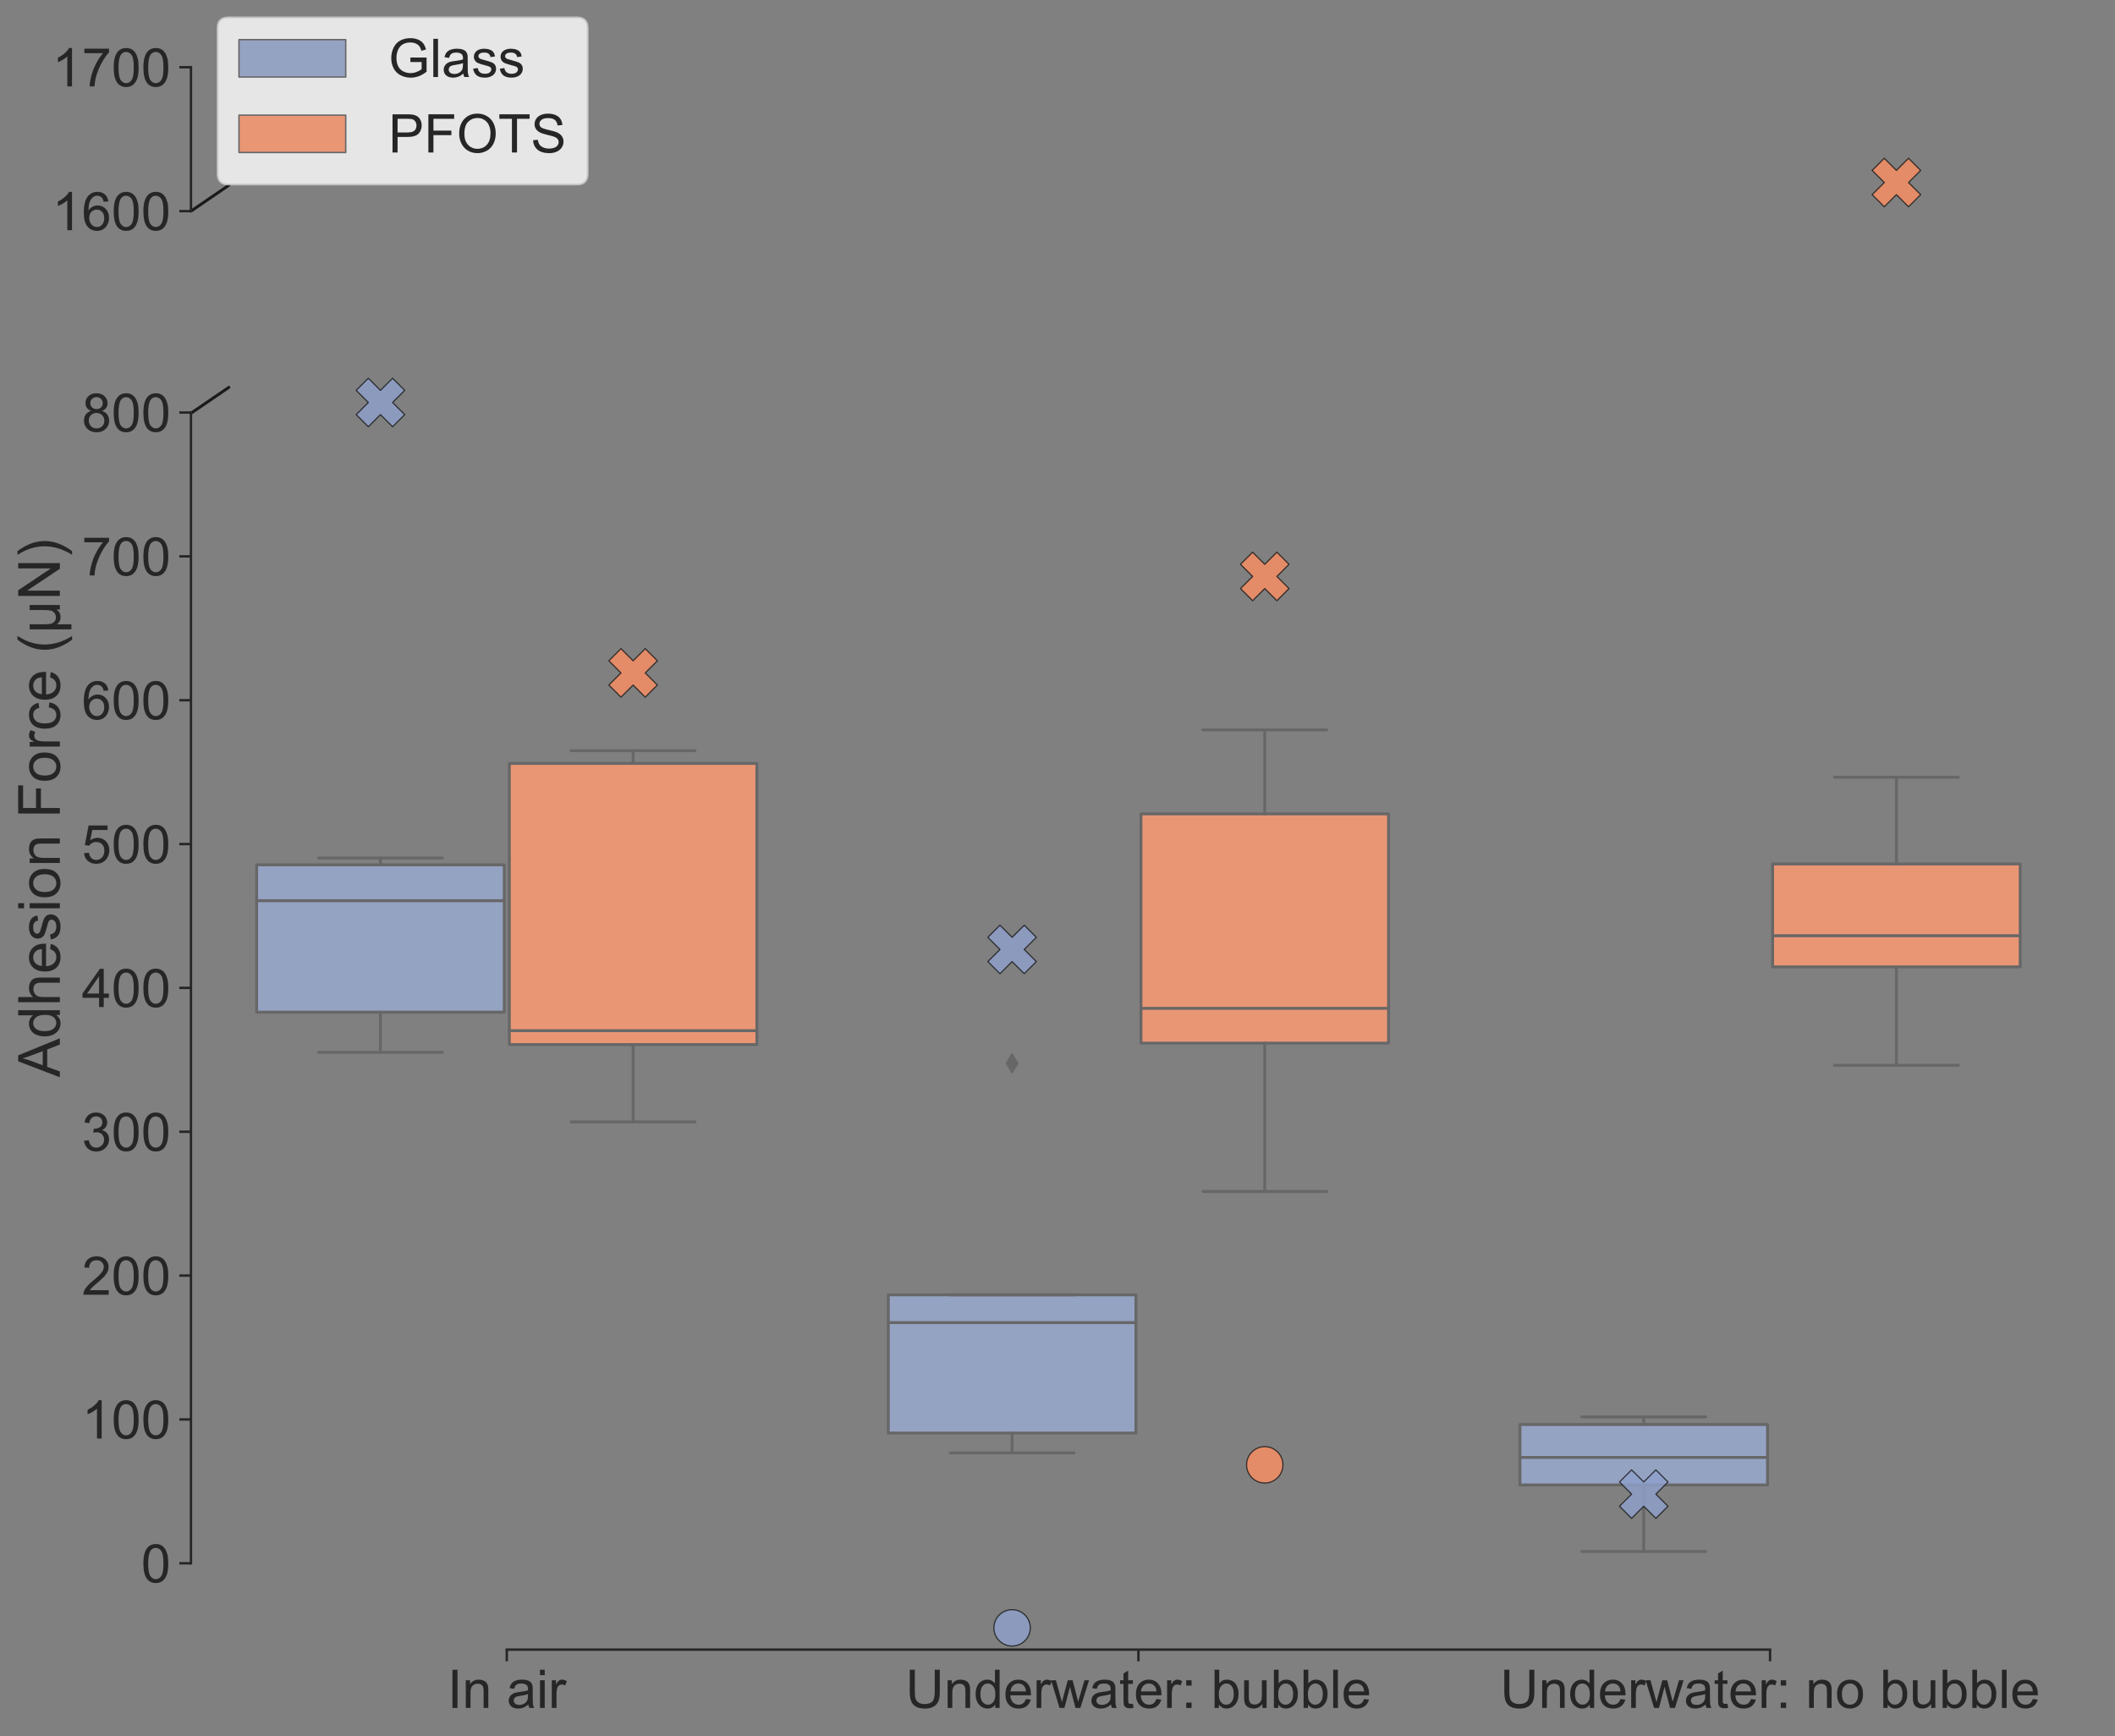 <?xml version="1.0" encoding="utf-8" standalone="no"?>
<!DOCTYPE svg PUBLIC "-//W3C//DTD SVG 1.1//EN"
  "http://www.w3.org/Graphics/SVG/1.1/DTD/svg11.dtd">
<!-- Created with matplotlib (https://matplotlib.org/) -->
<svg height="715.677pt" version="1.1" viewBox="0 0 871.925 715.677" width="871.925pt" xmlns="http://www.w3.org/2000/svg" xmlns:xlink="http://www.w3.org/1999/xlink">
 <rect x="0" y="0" width="871.925" height="715.677" fill="#808080" stroke="none"/>
 <defs>
  <style type="text/css">
*{stroke-linecap:butt;stroke-linejoin:round;}
  </style>
 </defs>
 <g id="figure_1">
  <g id="patch_1">
   <path d="M 0 715.677 
L 871.925 715.677 
L 871.925 0 
L 0 0 
z
" style="fill:none;"/>
  </g>
  <g id="axes_1">
   <g id="patch_2">
    <path d="M 78.725 87.039 
L 859.925 87.039 
L 859.925 27.738 
L 78.725 27.738 
z
" style="fill:none;"/>
   </g>
   <g id="matplotlib.axis_1">
    <g id="xtick_1">
     <g id="line2d_1"/>
    </g>
    <g id="xtick_2">
     <g id="line2d_2"/>
    </g>
    <g id="xtick_3">
     <g id="line2d_3"/>
    </g>
   </g>
   <g id="matplotlib.axis_2">
    <g id="ytick_1">
     <g id="line2d_4">
      <defs>
       <path d="M 0 0 
L -4.8 0 
" id="m0852b1b9ed" style="stroke:#262626;"/>
      </defs>
      <g>
       <use style="fill:#262626;stroke:#262626;" x="78.725" xlink:href="#m0852b1b9ed" y="87.039"/>
      </g>
     </g>
     <g id="text_1">
      <!-- 1600 -->
      <defs>
       <path d="M 37.25 0 
L 28.469 0 
L 28.469 56 
Q 25.297 52.984 20.141 49.953 
Q 14.984 46.922 10.891 45.406 
L 10.891 53.906 
Q 18.266 57.375 23.781 62.297 
Q 29.297 67.234 31.594 71.875 
L 37.25 71.875 
z
" id="ArialMT-49"/>
       <path d="M 49.75 54.047 
L 41.016 53.375 
Q 39.844 58.547 37.703 60.891 
Q 34.125 64.656 28.906 64.656 
Q 24.703 64.656 21.531 62.312 
Q 17.391 59.281 14.984 53.469 
Q 12.594 47.656 12.5 36.922 
Q 15.672 41.75 20.266 44.094 
Q 24.859 46.438 29.891 46.438 
Q 38.672 46.438 44.844 39.969 
Q 51.031 33.5 51.031 23.25 
Q 51.031 16.5 48.125 10.719 
Q 45.219 4.938 40.141 1.859 
Q 35.062 -1.219 28.609 -1.219 
Q 17.625 -1.219 10.688 6.859 
Q 3.766 14.938 3.766 33.5 
Q 3.766 54.25 11.422 63.672 
Q 18.109 71.875 29.438 71.875 
Q 37.891 71.875 43.281 67.141 
Q 48.688 62.406 49.75 54.047 
z
M 13.875 23.188 
Q 13.875 18.656 15.797 14.5 
Q 17.719 10.359 21.188 8.172 
Q 24.656 6 28.469 6 
Q 34.031 6 38.031 10.484 
Q 42.047 14.984 42.047 22.703 
Q 42.047 30.125 38.078 34.391 
Q 34.125 38.672 28.125 38.672 
Q 22.172 38.672 18.016 34.391 
Q 13.875 30.125 13.875 23.188 
z
" id="ArialMT-54"/>
       <path d="M 4.156 35.297 
Q 4.156 48 6.766 55.734 
Q 9.375 63.484 14.516 67.672 
Q 19.672 71.875 27.484 71.875 
Q 33.25 71.875 37.594 69.547 
Q 41.938 67.234 44.766 62.859 
Q 47.609 58.5 49.219 52.219 
Q 50.828 45.953 50.828 35.297 
Q 50.828 22.703 48.234 14.969 
Q 45.656 7.234 40.5 3 
Q 35.359 -1.219 27.484 -1.219 
Q 17.141 -1.219 11.234 6.203 
Q 4.156 15.141 4.156 35.297 
z
M 13.188 35.297 
Q 13.188 17.672 17.312 11.828 
Q 21.438 6 27.484 6 
Q 33.547 6 37.672 11.859 
Q 41.797 17.719 41.797 35.297 
Q 41.797 52.984 37.672 58.781 
Q 33.547 64.594 27.391 64.594 
Q 21.344 64.594 17.719 59.469 
Q 13.188 52.938 13.188 35.297 
z
" id="ArialMT-48"/>
      </defs>
      <g style="fill:#262626;" transform="translate(21.488 94.913)scale(0.22 -0.22)">
       <use xlink:href="#ArialMT-49"/>
       <use x="55.615" xlink:href="#ArialMT-54"/>
       <use x="111.23" xlink:href="#ArialMT-48"/>
       <use x="166.846" xlink:href="#ArialMT-48"/>
      </g>
     </g>
    </g>
    <g id="ytick_2">
     <g id="line2d_5">
      <g>
       <use style="fill:#262626;stroke:#262626;" x="78.725" xlink:href="#m0852b1b9ed" y="27.738"/>
      </g>
     </g>
     <g id="text_2">
      <!-- 1700 -->
      <defs>
       <path d="M 4.734 62.203 
L 4.734 70.656 
L 51.078 70.656 
L 51.078 63.812 
Q 44.234 56.547 37.516 44.484 
Q 30.812 32.422 27.156 19.672 
Q 24.516 10.688 23.781 0 
L 14.75 0 
Q 14.891 8.453 18.062 20.406 
Q 21.234 32.375 27.172 43.484 
Q 33.109 54.594 39.797 62.203 
z
" id="ArialMT-55"/>
      </defs>
      <g style="fill:#262626;" transform="translate(21.488 35.611)scale(0.22 -0.22)">
       <use xlink:href="#ArialMT-49"/>
       <use x="55.615" xlink:href="#ArialMT-55"/>
       <use x="111.23" xlink:href="#ArialMT-48"/>
       <use x="166.846" xlink:href="#ArialMT-48"/>
      </g>
     </g>
    </g>
   </g>
   <g id="PathCollection_1"/>
   <g id="PathCollection_2"/>
   <g id="line2d_6">
    <path d="M 78.725 87.039 
L 94.349 76.365 
" style="fill:none;stroke:#1a1a1a;stroke-linecap:round;stroke-width:1.2;"/>
   </g>
   <g id="patch_3">
    <path d="M 78.725 87.039 
L 78.725 27.738 
" style="fill:none;stroke:#262626;stroke-linecap:square;stroke-linejoin:miter;"/>
   </g>
   <g id="PathCollection_3">
    <defs>
     <path d="M -5 10 
L 0 5 
L 5 10 
L 10 5 
L 5 0 
L 10 -5 
L 5 -10 
L 0 -5 
L -5 -10 
L -10 -5 
L -5 0 
L -10 5 
z
" id="mff00e7bcb7" style="stroke:#1a1a1a;stroke-opacity:0.8;stroke-width:0.5;"/>
    </defs>
    <g clip-path="url(#p193f85c314)">
     <use style="fill:#8da0cb;fill-opacity:0.8;stroke:#1a1a1a;stroke-opacity:0.8;stroke-width:0.5;" x="156.845" xlink:href="#mff00e7bcb7" y="557.32"/>
    </g>
   </g>
   <g id="PathCollection_4">
    <defs>
     <path d="M -5 10 
L 0 5 
L 5 10 
L 10 5 
L 5 0 
L 10 -5 
L 5 -10 
L 0 -5 
L -5 -10 
L -10 -5 
L -5 0 
L -10 5 
z
" id="mc88d0809fe" style="stroke:#1a1a1a;stroke-opacity:0.8;stroke-width:0.5;"/>
    </defs>
    <g clip-path="url(#p193f85c314)">
     <use style="fill:#fc8d62;fill-opacity:0.8;stroke:#1a1a1a;stroke-opacity:0.8;stroke-width:0.5;" x="261.005" xlink:href="#mc88d0809fe" y="668.808"/>
    </g>
   </g>
   <g id="PathCollection_5">
    <g clip-path="url(#p193f85c314)">
     <use style="fill:#8da0cb;fill-opacity:0.8;stroke:#1a1a1a;stroke-opacity:0.8;stroke-width:0.5;" x="417.245" xlink:href="#mff00e7bcb7" y="782.811"/>
    </g>
   </g>
   <g id="PathCollection_6">
    <g clip-path="url(#p193f85c314)">
     <use style="fill:#fc8d62;fill-opacity:0.8;stroke:#1a1a1a;stroke-opacity:0.8;stroke-width:0.5;" x="521.405" xlink:href="#mc88d0809fe" y="629.034"/>
    </g>
   </g>
   <g id="PathCollection_7">
    <g clip-path="url(#p193f85c314)">
     <use style="fill:#8da0cb;fill-opacity:0.8;stroke:#1a1a1a;stroke-opacity:0.8;stroke-width:0.5;" x="677.645" xlink:href="#mff00e7bcb7" y="1007.351"/>
    </g>
   </g>
   <g id="PathCollection_8">
    <g clip-path="url(#p193f85c314)">
     <use style="fill:#fc8d62;fill-opacity:0.8;stroke:#1a1a1a;stroke-opacity:0.8;stroke-width:0.5;" x="781.805" xlink:href="#mc88d0809fe" y="75.249"/>
    </g>
   </g>
   <g id="legend_1">
    <g id="patch_4">
     <path d="M 94.125 76.039 
L 237.86 76.039 
Q 242.26 76.039 242.26 71.639 
L 242.26 11.6 
Q 242.26 7.2 237.86 7.2 
L 94.125 7.2 
Q 89.725 7.2 89.725 11.6 
L 89.725 71.639 
Q 89.725 76.039 94.125 76.039 
z
" style="fill:#ffffff;opacity:0.8;stroke:#cccccc;stroke-linejoin:miter;stroke-width:0.8;"/>
    </g>
    <g id="patch_5">
     <path d="M 98.525 31.747 
L 142.525 31.747 
L 142.525 16.347 
L 98.525 16.347 
z
" style="fill:#95a3c3;stroke:#676767;stroke-linejoin:miter;stroke-width:0.6;"/>
    </g>
    <g id="text_3">
     <!-- Glass -->
     <defs>
      <path d="M 41.219 28.078 
L 41.219 36.469 
L 71.531 36.531 
L 71.531 9.969 
Q 64.547 4.391 57.125 1.578 
Q 49.703 -1.219 41.891 -1.219 
Q 31.344 -1.219 22.719 3.297 
Q 14.109 7.812 9.719 16.359 
Q 5.328 24.906 5.328 35.453 
Q 5.328 45.906 9.688 54.953 
Q 14.062 64.016 22.266 68.406 
Q 30.469 72.797 41.156 72.797 
Q 48.922 72.797 55.188 70.281 
Q 61.469 67.781 65.031 63.281 
Q 68.609 58.797 70.453 51.562 
L 61.922 49.219 
Q 60.297 54.688 57.906 57.812 
Q 55.516 60.938 51.062 62.812 
Q 46.625 64.703 41.219 64.703 
Q 34.719 64.703 29.984 62.719 
Q 25.25 60.75 22.344 57.516 
Q 19.438 54.297 17.828 50.438 
Q 15.094 43.797 15.094 36.031 
Q 15.094 26.469 18.391 20.016 
Q 21.688 13.578 27.984 10.453 
Q 34.281 7.328 41.359 7.328 
Q 47.516 7.328 53.375 9.688 
Q 59.234 12.062 62.25 14.75 
L 62.25 28.078 
z
" id="ArialMT-71"/>
      <path d="M 6.391 0 
L 6.391 71.578 
L 15.188 71.578 
L 15.188 0 
z
" id="ArialMT-108"/>
      <path d="M 40.438 6.391 
Q 35.547 2.25 31.031 0.531 
Q 26.516 -1.172 21.344 -1.172 
Q 12.797 -1.172 8.203 3 
Q 3.609 7.172 3.609 13.672 
Q 3.609 17.484 5.344 20.625 
Q 7.078 23.781 9.891 25.688 
Q 12.703 27.594 16.219 28.562 
Q 18.797 29.25 24.031 29.891 
Q 34.672 31.156 39.703 32.906 
Q 39.75 34.719 39.75 35.203 
Q 39.75 40.578 37.25 42.781 
Q 33.891 45.75 27.25 45.75 
Q 21.047 45.75 18.094 43.578 
Q 15.141 41.406 13.719 35.891 
L 5.125 37.062 
Q 6.297 42.578 8.984 45.969 
Q 11.672 49.359 16.75 51.188 
Q 21.828 53.031 28.516 53.031 
Q 35.156 53.031 39.297 51.469 
Q 43.453 49.906 45.406 47.531 
Q 47.359 45.172 48.141 41.547 
Q 48.578 39.312 48.578 33.453 
L 48.578 21.734 
Q 48.578 9.469 49.141 6.219 
Q 49.703 2.984 51.375 0 
L 42.188 0 
Q 40.828 2.734 40.438 6.391 
z
M 39.703 26.031 
Q 34.906 24.078 25.344 22.703 
Q 19.922 21.922 17.672 20.938 
Q 15.438 19.969 14.203 18.094 
Q 12.984 16.219 12.984 13.922 
Q 12.984 10.406 15.641 8.062 
Q 18.312 5.719 23.438 5.719 
Q 28.516 5.719 32.469 7.938 
Q 36.422 10.156 38.281 14.016 
Q 39.703 17 39.703 22.797 
z
" id="ArialMT-97"/>
      <path d="M 3.078 15.484 
L 11.766 16.844 
Q 12.5 11.625 15.844 8.844 
Q 19.188 6.062 25.203 6.062 
Q 31.25 6.062 34.172 8.516 
Q 37.109 10.984 37.109 14.312 
Q 37.109 17.281 34.516 19 
Q 32.719 20.172 25.531 21.969 
Q 15.875 24.422 12.141 26.203 
Q 8.406 27.984 6.469 31.125 
Q 4.547 34.281 4.547 38.094 
Q 4.547 41.547 6.125 44.5 
Q 7.719 47.469 10.453 49.422 
Q 12.5 50.922 16.031 51.969 
Q 19.578 53.031 23.641 53.031 
Q 29.734 53.031 34.344 51.266 
Q 38.969 49.516 41.156 46.5 
Q 43.359 43.5 44.188 38.484 
L 35.594 37.312 
Q 35.016 41.312 32.203 43.547 
Q 29.391 45.797 24.266 45.797 
Q 18.219 45.797 15.625 43.797 
Q 13.031 41.797 13.031 39.109 
Q 13.031 37.406 14.109 36.031 
Q 15.188 34.625 17.484 33.688 
Q 18.797 33.203 25.25 31.453 
Q 34.578 28.953 38.25 27.359 
Q 41.938 25.781 44.031 22.75 
Q 46.141 19.734 46.141 15.234 
Q 46.141 10.844 43.578 6.953 
Q 41.016 3.078 36.172 0.953 
Q 31.344 -1.172 25.25 -1.172 
Q 15.141 -1.172 9.844 3.031 
Q 4.547 7.234 3.078 15.484 
z
" id="ArialMT-115"/>
     </defs>
     <g style="fill:#262626;" transform="translate(160.125 31.747)scale(0.22 -0.22)">
      <use xlink:href="#ArialMT-71"/>
      <use x="77.783" xlink:href="#ArialMT-108"/>
      <use x="100" xlink:href="#ArialMT-97"/>
      <use x="155.615" xlink:href="#ArialMT-115"/>
      <use x="205.615" xlink:href="#ArialMT-115"/>
     </g>
    </g>
    <g id="patch_6">
     <path d="M 98.525 62.867 
L 142.525 62.867 
L 142.525 47.467 
L 98.525 47.467 
z
" style="fill:#e99675;stroke:#676767;stroke-linejoin:miter;stroke-width:0.6;"/>
    </g>
    <g id="text_4">
     <!-- PFOTS -->
     <defs>
      <path d="M 7.719 0 
L 7.719 71.578 
L 34.719 71.578 
Q 41.844 71.578 45.609 70.906 
Q 50.875 70.016 54.438 67.547 
Q 58.016 65.094 60.188 60.641 
Q 62.359 56.203 62.359 50.875 
Q 62.359 41.75 56.547 35.422 
Q 50.734 29.109 35.547 29.109 
L 17.188 29.109 
L 17.188 0 
z
M 17.188 37.547 
L 35.688 37.547 
Q 44.875 37.547 48.734 40.969 
Q 52.594 44.391 52.594 50.594 
Q 52.594 55.078 50.312 58.266 
Q 48.047 61.469 44.344 62.5 
Q 41.938 63.141 35.5 63.141 
L 17.188 63.141 
z
" id="ArialMT-80"/>
      <path d="M 8.203 0 
L 8.203 71.578 
L 56.5 71.578 
L 56.5 63.141 
L 17.672 63.141 
L 17.672 40.969 
L 51.266 40.969 
L 51.266 32.516 
L 17.672 32.516 
L 17.672 0 
z
" id="ArialMT-70"/>
      <path d="M 4.828 34.859 
Q 4.828 52.688 14.391 62.766 
Q 23.969 72.859 39.109 72.859 
Q 49.031 72.859 56.984 68.109 
Q 64.938 63.375 69.109 54.906 
Q 73.297 46.438 73.297 35.688 
Q 73.297 24.812 68.891 16.219 
Q 64.5 7.625 56.438 3.203 
Q 48.391 -1.219 39.062 -1.219 
Q 28.953 -1.219 20.984 3.656 
Q 13.031 8.547 8.922 16.984 
Q 4.828 25.438 4.828 34.859 
z
M 14.594 34.719 
Q 14.594 21.781 21.547 14.328 
Q 28.516 6.891 39.016 6.891 
Q 49.703 6.891 56.609 14.406 
Q 63.531 21.922 63.531 35.75 
Q 63.531 44.484 60.578 51 
Q 57.625 57.516 51.922 61.109 
Q 46.234 64.703 39.156 64.703 
Q 29.109 64.703 21.844 57.781 
Q 14.594 50.875 14.594 34.719 
z
" id="ArialMT-79"/>
      <path d="M 25.922 0 
L 25.922 63.141 
L 2.344 63.141 
L 2.344 71.578 
L 59.078 71.578 
L 59.078 63.141 
L 35.406 63.141 
L 35.406 0 
z
" id="ArialMT-84"/>
      <path d="M 4.5 23 
L 13.422 23.781 
Q 14.062 18.406 16.375 14.969 
Q 18.703 11.531 23.578 9.406 
Q 28.469 7.281 34.578 7.281 
Q 39.984 7.281 44.141 8.891 
Q 48.297 10.5 50.312 13.297 
Q 52.344 16.109 52.344 19.438 
Q 52.344 22.797 50.391 25.312 
Q 48.438 27.828 43.953 29.547 
Q 41.062 30.672 31.203 33.031 
Q 21.344 35.406 17.391 37.5 
Q 12.25 40.188 9.734 44.156 
Q 7.234 48.141 7.234 53.078 
Q 7.234 58.5 10.297 63.203 
Q 13.375 67.922 19.281 70.359 
Q 25.203 72.797 32.422 72.797 
Q 40.375 72.797 46.453 70.234 
Q 52.547 67.672 55.812 62.688 
Q 59.078 57.719 59.328 51.422 
L 50.25 50.734 
Q 49.516 57.516 45.281 60.984 
Q 41.062 64.453 32.812 64.453 
Q 24.219 64.453 20.281 61.297 
Q 16.359 58.156 16.359 53.719 
Q 16.359 49.859 19.141 47.359 
Q 21.875 44.875 33.422 42.266 
Q 44.969 39.656 49.266 37.703 
Q 55.516 34.812 58.484 30.391 
Q 61.469 25.984 61.469 20.219 
Q 61.469 14.5 58.203 9.438 
Q 54.938 4.391 48.797 1.578 
Q 42.672 -1.219 35.016 -1.219 
Q 25.297 -1.219 18.719 1.609 
Q 12.156 4.438 8.422 10.125 
Q 4.688 15.828 4.5 23 
z
" id="ArialMT-83"/>
     </defs>
     <g style="fill:#262626;" transform="translate(160.125 62.867)scale(0.22 -0.22)">
      <use xlink:href="#ArialMT-80"/>
      <use x="66.699" xlink:href="#ArialMT-70"/>
      <use x="127.783" xlink:href="#ArialMT-79"/>
      <use x="205.566" xlink:href="#ArialMT-84"/>
      <use x="266.65" xlink:href="#ArialMT-83"/>
     </g>
    </g>
   </g>
  </g>
  <g id="axes_2">
   <g id="patch_7">
    <path d="M 78.725 680.058 
L 859.925 680.058 
L 859.925 146.341 
L 78.725 146.341 
z
" style="fill:none;"/>
   </g>
   <g id="matplotlib.axis_3">
    <g id="xtick_4">
     <g id="line2d_7">
      <defs>
       <path d="M 0 0 
L 0 4.8 
" id="ma165f55e27" style="stroke:#262626;"/>
      </defs>
      <g>
       <use style="fill:#262626;stroke:#262626;" x="208.925" xlink:href="#ma165f55e27" y="680.058"/>
      </g>
     </g>
     <g id="text_5">
      <!-- In air -->
      <defs>
       <path d="M 9.328 0 
L 9.328 71.578 
L 18.797 71.578 
L 18.797 0 
z
" id="ArialMT-73"/>
       <path d="M 6.594 0 
L 6.594 51.859 
L 14.5 51.859 
L 14.5 44.484 
Q 20.219 53.031 31 53.031 
Q 35.688 53.031 39.625 51.344 
Q 43.562 49.656 45.516 46.922 
Q 47.469 44.188 48.25 40.438 
Q 48.734 37.984 48.734 31.891 
L 48.734 0 
L 39.938 0 
L 39.938 31.547 
Q 39.938 36.922 38.906 39.578 
Q 37.891 42.234 35.281 43.812 
Q 32.672 45.406 29.156 45.406 
Q 23.531 45.406 19.453 41.844 
Q 15.375 38.281 15.375 28.328 
L 15.375 0 
z
" id="ArialMT-110"/>
       <path id="ArialMT-32"/>
       <path d="M 6.641 61.469 
L 6.641 71.578 
L 15.438 71.578 
L 15.438 61.469 
z
M 6.641 0 
L 6.641 51.859 
L 15.438 51.859 
L 15.438 0 
z
" id="ArialMT-105"/>
       <path d="M 6.5 0 
L 6.5 51.859 
L 14.406 51.859 
L 14.406 44 
Q 17.438 49.516 20 51.266 
Q 22.562 53.031 25.641 53.031 
Q 30.078 53.031 34.672 50.203 
L 31.641 42.047 
Q 28.422 43.953 25.203 43.953 
Q 22.312 43.953 20.016 42.219 
Q 17.719 40.484 16.75 37.406 
Q 15.281 32.719 15.281 27.156 
L 15.281 0 
z
" id="ArialMT-114"/>
      </defs>
      <g style="fill:#262626;" transform="translate(184.472 704.105)scale(0.22 -0.22)">
       <use xlink:href="#ArialMT-73"/>
       <use x="27.783" xlink:href="#ArialMT-110"/>
       <use x="83.398" xlink:href="#ArialMT-32"/>
       <use x="111.182" xlink:href="#ArialMT-97"/>
       <use x="166.797" xlink:href="#ArialMT-105"/>
       <use x="189.014" xlink:href="#ArialMT-114"/>
      </g>
     </g>
    </g>
    <g id="xtick_5">
     <g id="line2d_8">
      <g>
       <use style="fill:#262626;stroke:#262626;" x="469.325" xlink:href="#ma165f55e27" y="680.058"/>
      </g>
     </g>
     <g id="text_6">
      <!-- Underwater: bubble -->
      <defs>
       <path d="M 54.688 71.578 
L 64.156 71.578 
L 64.156 30.219 
Q 64.156 19.438 61.719 13.078 
Q 59.281 6.734 52.906 2.75 
Q 46.531 -1.219 36.188 -1.219 
Q 26.125 -1.219 19.719 2.25 
Q 13.328 5.719 10.594 12.281 
Q 7.859 18.844 7.859 30.219 
L 7.859 71.578 
L 17.328 71.578 
L 17.328 30.281 
Q 17.328 20.953 19.062 16.531 
Q 20.797 12.109 25.016 9.719 
Q 29.25 7.328 35.359 7.328 
Q 45.797 7.328 50.234 12.062 
Q 54.688 16.797 54.688 30.281 
z
" id="ArialMT-85"/>
       <path d="M 40.234 0 
L 40.234 6.547 
Q 35.297 -1.172 25.734 -1.172 
Q 19.531 -1.172 14.328 2.25 
Q 9.125 5.672 6.266 11.797 
Q 3.422 17.922 3.422 25.875 
Q 3.422 33.641 6 39.969 
Q 8.594 46.297 13.766 49.656 
Q 18.953 53.031 25.344 53.031 
Q 30.031 53.031 33.688 51.047 
Q 37.359 49.078 39.656 45.906 
L 39.656 71.578 
L 48.391 71.578 
L 48.391 0 
z
M 12.453 25.875 
Q 12.453 15.922 16.641 10.984 
Q 20.844 6.062 26.562 6.062 
Q 32.328 6.062 36.344 10.766 
Q 40.375 15.484 40.375 25.141 
Q 40.375 35.797 36.266 40.766 
Q 32.172 45.75 26.172 45.75 
Q 20.312 45.75 16.375 40.969 
Q 12.453 36.188 12.453 25.875 
z
" id="ArialMT-100"/>
       <path d="M 42.094 16.703 
L 51.172 15.578 
Q 49.031 7.625 43.219 3.219 
Q 37.406 -1.172 28.375 -1.172 
Q 17 -1.172 10.328 5.828 
Q 3.656 12.844 3.656 25.484 
Q 3.656 38.578 10.391 45.797 
Q 17.141 53.031 27.875 53.031 
Q 38.281 53.031 44.875 45.953 
Q 51.469 38.875 51.469 26.031 
Q 51.469 25.25 51.422 23.688 
L 12.75 23.688 
Q 13.234 15.141 17.578 10.594 
Q 21.922 6.062 28.422 6.062 
Q 33.25 6.062 36.672 8.594 
Q 40.094 11.141 42.094 16.703 
z
M 13.234 30.906 
L 42.188 30.906 
Q 41.609 37.453 38.875 40.719 
Q 34.672 45.797 27.984 45.797 
Q 21.922 45.797 17.797 41.75 
Q 13.672 37.703 13.234 30.906 
z
" id="ArialMT-101"/>
       <path d="M 16.156 0 
L 0.297 51.859 
L 9.375 51.859 
L 17.625 21.922 
L 20.703 10.797 
Q 20.906 11.625 23.391 21.484 
L 31.641 51.859 
L 40.672 51.859 
L 48.438 21.781 
L 51.031 11.859 
L 54 21.875 
L 62.891 51.859 
L 71.438 51.859 
L 55.219 0 
L 46.094 0 
L 37.844 31.062 
L 35.844 39.891 
L 25.344 0 
z
" id="ArialMT-119"/>
       <path d="M 25.781 7.859 
L 27.047 0.094 
Q 23.344 -0.688 20.406 -0.688 
Q 15.625 -0.688 12.984 0.828 
Q 10.359 2.344 9.281 4.812 
Q 8.203 7.281 8.203 15.188 
L 8.203 45.016 
L 1.766 45.016 
L 1.766 51.859 
L 8.203 51.859 
L 8.203 64.703 
L 16.938 69.969 
L 16.938 51.859 
L 25.781 51.859 
L 25.781 45.016 
L 16.938 45.016 
L 16.938 14.703 
Q 16.938 10.938 17.406 9.859 
Q 17.875 8.797 18.922 8.156 
Q 19.969 7.516 21.922 7.516 
Q 23.391 7.516 25.781 7.859 
z
" id="ArialMT-116"/>
       <path d="M 9.031 41.844 
L 9.031 51.859 
L 19.047 51.859 
L 19.047 41.844 
z
M 9.031 0 
L 9.031 10.016 
L 19.047 10.016 
L 19.047 0 
z
" id="ArialMT-58"/>
       <path d="M 14.703 0 
L 6.547 0 
L 6.547 71.578 
L 15.328 71.578 
L 15.328 46.047 
Q 20.906 53.031 29.547 53.031 
Q 34.328 53.031 38.594 51.094 
Q 42.875 49.172 45.625 45.672 
Q 48.391 42.188 49.953 37.25 
Q 51.516 32.328 51.516 26.703 
Q 51.516 13.375 44.922 6.094 
Q 38.328 -1.172 29.109 -1.172 
Q 19.922 -1.172 14.703 6.5 
z
M 14.594 26.312 
Q 14.594 17 17.141 12.844 
Q 21.297 6.062 28.375 6.062 
Q 34.125 6.062 38.328 11.062 
Q 42.531 16.062 42.531 25.984 
Q 42.531 36.141 38.5 40.969 
Q 34.469 45.797 28.766 45.797 
Q 23 45.797 18.797 40.797 
Q 14.594 35.797 14.594 26.312 
z
" id="ArialMT-98"/>
       <path d="M 40.578 0 
L 40.578 7.625 
Q 34.516 -1.172 24.125 -1.172 
Q 19.531 -1.172 15.547 0.578 
Q 11.578 2.344 9.641 5 
Q 7.719 7.672 6.938 11.531 
Q 6.391 14.109 6.391 19.734 
L 6.391 51.859 
L 15.188 51.859 
L 15.188 23.094 
Q 15.188 16.219 15.719 13.812 
Q 16.547 10.359 19.234 8.375 
Q 21.922 6.391 25.875 6.391 
Q 29.828 6.391 33.297 8.422 
Q 36.766 10.453 38.203 13.938 
Q 39.656 17.438 39.656 24.078 
L 39.656 51.859 
L 48.438 51.859 
L 48.438 0 
z
" id="ArialMT-117"/>
      </defs>
      <g style="fill:#262626;" transform="translate(373.329 704.105)scale(0.22 -0.22)">
       <use xlink:href="#ArialMT-85"/>
       <use x="72.217" xlink:href="#ArialMT-110"/>
       <use x="127.832" xlink:href="#ArialMT-100"/>
       <use x="183.447" xlink:href="#ArialMT-101"/>
       <use x="239.062" xlink:href="#ArialMT-114"/>
       <use x="272.363" xlink:href="#ArialMT-119"/>
       <use x="344.58" xlink:href="#ArialMT-97"/>
       <use x="400.195" xlink:href="#ArialMT-116"/>
       <use x="427.979" xlink:href="#ArialMT-101"/>
       <use x="483.594" xlink:href="#ArialMT-114"/>
       <use x="516.895" xlink:href="#ArialMT-58"/>
       <use x="544.678" xlink:href="#ArialMT-32"/>
       <use x="572.461" xlink:href="#ArialMT-98"/>
       <use x="628.076" xlink:href="#ArialMT-117"/>
       <use x="683.691" xlink:href="#ArialMT-98"/>
       <use x="739.307" xlink:href="#ArialMT-98"/>
       <use x="794.922" xlink:href="#ArialMT-108"/>
       <use x="817.139" xlink:href="#ArialMT-101"/>
      </g>
     </g>
    </g>
    <g id="xtick_6">
     <g id="line2d_9">
      <g>
       <use style="fill:#262626;stroke:#262626;" x="729.725" xlink:href="#ma165f55e27" y="680.058"/>
      </g>
     </g>
     <g id="text_7">
      <!-- Underwater: no bubble -->
      <defs>
       <path d="M 3.328 25.922 
Q 3.328 40.328 11.328 47.266 
Q 18.016 53.031 27.641 53.031 
Q 38.328 53.031 45.109 46.016 
Q 51.906 39.016 51.906 26.656 
Q 51.906 16.656 48.906 10.906 
Q 45.906 5.172 40.156 2 
Q 34.422 -1.172 27.641 -1.172 
Q 16.75 -1.172 10.031 5.812 
Q 3.328 12.797 3.328 25.922 
z
M 12.359 25.922 
Q 12.359 15.969 16.703 11.016 
Q 21.047 6.062 27.641 6.062 
Q 34.188 6.062 38.531 11.031 
Q 42.875 16.016 42.875 26.219 
Q 42.875 35.844 38.5 40.797 
Q 34.125 45.75 27.641 45.75 
Q 21.047 45.75 16.703 40.812 
Q 12.359 35.891 12.359 25.922 
z
" id="ArialMT-111"/>
      </defs>
      <g style="fill:#262626;" transform="translate(618.439 704.105)scale(0.22 -0.22)">
       <use xlink:href="#ArialMT-85"/>
       <use x="72.217" xlink:href="#ArialMT-110"/>
       <use x="127.832" xlink:href="#ArialMT-100"/>
       <use x="183.447" xlink:href="#ArialMT-101"/>
       <use x="239.062" xlink:href="#ArialMT-114"/>
       <use x="272.363" xlink:href="#ArialMT-119"/>
       <use x="344.58" xlink:href="#ArialMT-97"/>
       <use x="400.195" xlink:href="#ArialMT-116"/>
       <use x="427.979" xlink:href="#ArialMT-101"/>
       <use x="483.594" xlink:href="#ArialMT-114"/>
       <use x="516.895" xlink:href="#ArialMT-58"/>
       <use x="544.678" xlink:href="#ArialMT-32"/>
       <use x="572.461" xlink:href="#ArialMT-110"/>
       <use x="628.076" xlink:href="#ArialMT-111"/>
       <use x="683.691" xlink:href="#ArialMT-32"/>
       <use x="711.475" xlink:href="#ArialMT-98"/>
       <use x="767.09" xlink:href="#ArialMT-117"/>
       <use x="822.705" xlink:href="#ArialMT-98"/>
       <use x="878.32" xlink:href="#ArialMT-98"/>
       <use x="933.936" xlink:href="#ArialMT-108"/>
       <use x="956.152" xlink:href="#ArialMT-101"/>
      </g>
     </g>
    </g>
   </g>
   <g id="matplotlib.axis_4">
    <g id="ytick_3">
     <g id="line2d_10">
      <g>
       <use style="fill:#262626;stroke:#262626;" x="78.725" xlink:href="#m0852b1b9ed" y="644.476"/>
      </g>
     </g>
     <g id="text_8">
      <!-- 0 -->
      <g style="fill:#262626;" transform="translate(58.191 652.35)scale(0.22 -0.22)">
       <use xlink:href="#ArialMT-48"/>
      </g>
     </g>
    </g>
    <g id="ytick_4">
     <g id="line2d_11">
      <g>
       <use style="fill:#262626;stroke:#262626;" x="78.725" xlink:href="#m0852b1b9ed" y="585.175"/>
      </g>
     </g>
     <g id="text_9">
      <!-- 100 -->
      <g style="fill:#262626;" transform="translate(33.722 593.048)scale(0.22 -0.22)">
       <use xlink:href="#ArialMT-49"/>
       <use x="55.615" xlink:href="#ArialMT-48"/>
       <use x="111.23" xlink:href="#ArialMT-48"/>
      </g>
     </g>
    </g>
    <g id="ytick_5">
     <g id="line2d_12">
      <g>
       <use style="fill:#262626;stroke:#262626;" x="78.725" xlink:href="#m0852b1b9ed" y="525.873"/>
      </g>
     </g>
     <g id="text_10">
      <!-- 200 -->
      <defs>
       <path d="M 50.344 8.453 
L 50.344 0 
L 3.031 0 
Q 2.938 3.172 4.047 6.109 
Q 5.859 10.938 9.828 15.625 
Q 13.812 20.312 21.344 26.469 
Q 33.016 36.031 37.109 41.625 
Q 41.219 47.219 41.219 52.203 
Q 41.219 57.422 37.469 61 
Q 33.734 64.594 27.734 64.594 
Q 21.391 64.594 17.578 60.781 
Q 13.766 56.984 13.719 50.25 
L 4.688 51.172 
Q 5.609 61.281 11.656 66.578 
Q 17.719 71.875 27.938 71.875 
Q 38.234 71.875 44.234 66.156 
Q 50.25 60.453 50.25 52 
Q 50.25 47.703 48.484 43.547 
Q 46.734 39.406 42.656 34.812 
Q 38.578 30.219 29.109 22.219 
Q 21.188 15.578 18.938 13.203 
Q 16.703 10.844 15.234 8.453 
z
" id="ArialMT-50"/>
      </defs>
      <g style="fill:#262626;" transform="translate(33.722 533.746)scale(0.22 -0.22)">
       <use xlink:href="#ArialMT-50"/>
       <use x="55.615" xlink:href="#ArialMT-48"/>
       <use x="111.23" xlink:href="#ArialMT-48"/>
      </g>
     </g>
    </g>
    <g id="ytick_6">
     <g id="line2d_13">
      <g>
       <use style="fill:#262626;stroke:#262626;" x="78.725" xlink:href="#m0852b1b9ed" y="466.571"/>
      </g>
     </g>
     <g id="text_11">
      <!-- 300 -->
      <defs>
       <path d="M 4.203 18.891 
L 12.984 20.062 
Q 14.5 12.594 18.141 9.297 
Q 21.781 6 27 6 
Q 33.203 6 37.469 10.297 
Q 41.75 14.594 41.75 20.953 
Q 41.75 27 37.797 30.922 
Q 33.844 34.859 27.734 34.859 
Q 25.25 34.859 21.531 33.891 
L 22.516 41.609 
Q 23.391 41.5 23.922 41.5 
Q 29.547 41.5 34.031 44.422 
Q 38.531 47.359 38.531 53.469 
Q 38.531 58.297 35.25 61.469 
Q 31.984 64.656 26.812 64.656 
Q 21.688 64.656 18.266 61.422 
Q 14.844 58.203 13.875 51.766 
L 5.078 53.328 
Q 6.688 62.156 12.391 67.016 
Q 18.109 71.875 26.609 71.875 
Q 32.469 71.875 37.391 69.359 
Q 42.328 66.844 44.938 62.5 
Q 47.562 58.156 47.562 53.266 
Q 47.562 48.641 45.062 44.828 
Q 42.578 41.016 37.703 38.766 
Q 44.047 37.312 47.562 32.688 
Q 51.078 28.078 51.078 21.141 
Q 51.078 11.766 44.234 5.25 
Q 37.406 -1.266 26.953 -1.266 
Q 17.531 -1.266 11.297 4.344 
Q 5.078 9.969 4.203 18.891 
z
" id="ArialMT-51"/>
      </defs>
      <g style="fill:#262626;" transform="translate(33.722 474.445)scale(0.22 -0.22)">
       <use xlink:href="#ArialMT-51"/>
       <use x="55.615" xlink:href="#ArialMT-48"/>
       <use x="111.23" xlink:href="#ArialMT-48"/>
      </g>
     </g>
    </g>
    <g id="ytick_7">
     <g id="line2d_14">
      <g>
       <use style="fill:#262626;stroke:#262626;" x="78.725" xlink:href="#m0852b1b9ed" y="407.269"/>
      </g>
     </g>
     <g id="text_12">
      <!-- 400 -->
      <defs>
       <path d="M 32.328 0 
L 32.328 17.141 
L 1.266 17.141 
L 1.266 25.203 
L 33.938 71.578 
L 41.109 71.578 
L 41.109 25.203 
L 50.781 25.203 
L 50.781 17.141 
L 41.109 17.141 
L 41.109 0 
z
M 32.328 25.203 
L 32.328 57.469 
L 9.906 25.203 
z
" id="ArialMT-52"/>
      </defs>
      <g style="fill:#262626;" transform="translate(33.722 415.143)scale(0.22 -0.22)">
       <use xlink:href="#ArialMT-52"/>
       <use x="55.615" xlink:href="#ArialMT-48"/>
       <use x="111.23" xlink:href="#ArialMT-48"/>
      </g>
     </g>
    </g>
    <g id="ytick_8">
     <g id="line2d_15">
      <g>
       <use style="fill:#262626;stroke:#262626;" x="78.725" xlink:href="#m0852b1b9ed" y="347.967"/>
      </g>
     </g>
     <g id="text_13">
      <!-- 500 -->
      <defs>
       <path d="M 4.156 18.75 
L 13.375 19.531 
Q 14.406 12.797 18.141 9.391 
Q 21.875 6 27.156 6 
Q 33.5 6 37.891 10.781 
Q 42.281 15.578 42.281 23.484 
Q 42.281 31 38.062 35.344 
Q 33.844 39.703 27 39.703 
Q 22.75 39.703 19.328 37.766 
Q 15.922 35.844 13.969 32.766 
L 5.719 33.844 
L 12.641 70.609 
L 48.25 70.609 
L 48.25 62.203 
L 19.672 62.203 
L 15.828 42.969 
Q 22.266 47.469 29.344 47.469 
Q 38.719 47.469 45.156 40.969 
Q 51.609 34.469 51.609 24.266 
Q 51.609 14.547 45.953 7.469 
Q 39.062 -1.219 27.156 -1.219 
Q 17.391 -1.219 11.203 4.25 
Q 5.031 9.719 4.156 18.75 
z
" id="ArialMT-53"/>
      </defs>
      <g style="fill:#262626;" transform="translate(33.722 355.841)scale(0.22 -0.22)">
       <use xlink:href="#ArialMT-53"/>
       <use x="55.615" xlink:href="#ArialMT-48"/>
       <use x="111.23" xlink:href="#ArialMT-48"/>
      </g>
     </g>
    </g>
    <g id="ytick_9">
     <g id="line2d_16">
      <g>
       <use style="fill:#262626;stroke:#262626;" x="78.725" xlink:href="#m0852b1b9ed" y="288.666"/>
      </g>
     </g>
     <g id="text_14">
      <!-- 600 -->
      <g style="fill:#262626;" transform="translate(33.722 296.539)scale(0.22 -0.22)">
       <use xlink:href="#ArialMT-54"/>
       <use x="55.615" xlink:href="#ArialMT-48"/>
       <use x="111.23" xlink:href="#ArialMT-48"/>
      </g>
     </g>
    </g>
    <g id="ytick_10">
     <g id="line2d_17">
      <g>
       <use style="fill:#262626;stroke:#262626;" x="78.725" xlink:href="#m0852b1b9ed" y="229.364"/>
      </g>
     </g>
     <g id="text_15">
      <!-- 700 -->
      <g style="fill:#262626;" transform="translate(33.722 237.237)scale(0.22 -0.22)">
       <use xlink:href="#ArialMT-55"/>
       <use x="55.615" xlink:href="#ArialMT-48"/>
       <use x="111.23" xlink:href="#ArialMT-48"/>
      </g>
     </g>
    </g>
    <g id="ytick_11">
     <g id="line2d_18">
      <g>
       <use style="fill:#262626;stroke:#262626;" x="78.725" xlink:href="#m0852b1b9ed" y="170.062"/>
      </g>
     </g>
     <g id="text_16">
      <!-- 800 -->
      <defs>
       <path d="M 17.672 38.812 
Q 12.203 40.828 9.562 44.531 
Q 6.938 48.25 6.938 53.422 
Q 6.938 61.234 12.547 66.547 
Q 18.172 71.875 27.484 71.875 
Q 36.859 71.875 42.578 66.422 
Q 48.297 60.984 48.297 53.172 
Q 48.297 48.188 45.672 44.5 
Q 43.062 40.828 37.75 38.812 
Q 44.344 36.672 47.781 31.875 
Q 51.219 27.094 51.219 20.453 
Q 51.219 11.281 44.719 5.031 
Q 38.234 -1.219 27.641 -1.219 
Q 17.047 -1.219 10.547 5.047 
Q 4.047 11.328 4.047 20.703 
Q 4.047 27.688 7.594 32.391 
Q 11.141 37.109 17.672 38.812 
z
M 15.922 53.719 
Q 15.922 48.641 19.188 45.406 
Q 22.469 42.188 27.688 42.188 
Q 32.766 42.188 36.016 45.375 
Q 39.266 48.578 39.266 53.219 
Q 39.266 58.062 35.906 61.359 
Q 32.562 64.656 27.594 64.656 
Q 22.562 64.656 19.234 61.422 
Q 15.922 58.203 15.922 53.719 
z
M 13.094 20.656 
Q 13.094 16.891 14.875 13.375 
Q 16.656 9.859 20.172 7.922 
Q 23.688 6 27.734 6 
Q 34.031 6 38.125 10.047 
Q 42.234 14.109 42.234 20.359 
Q 42.234 26.703 38.016 30.859 
Q 33.797 35.016 27.438 35.016 
Q 21.234 35.016 17.156 30.906 
Q 13.094 26.812 13.094 20.656 
z
" id="ArialMT-56"/>
      </defs>
      <g style="fill:#262626;" transform="translate(33.722 177.936)scale(0.22 -0.22)">
       <use xlink:href="#ArialMT-56"/>
       <use x="55.615" xlink:href="#ArialMT-48"/>
       <use x="111.23" xlink:href="#ArialMT-48"/>
      </g>
     </g>
    </g>
    <g id="text_17">
     <!-- Adhesion Force (μN) -->
     <defs>
      <path d="M -0.141 0 
L 27.344 71.578 
L 37.547 71.578 
L 66.844 0 
L 56.062 0 
L 47.703 21.688 
L 17.781 21.688 
L 9.906 0 
z
M 20.516 29.391 
L 44.781 29.391 
L 37.312 49.219 
Q 33.891 58.25 32.234 64.062 
Q 30.859 57.172 28.375 50.391 
z
" id="ArialMT-65"/>
      <path d="M 6.594 0 
L 6.594 71.578 
L 15.375 71.578 
L 15.375 45.906 
Q 21.531 53.031 30.906 53.031 
Q 36.672 53.031 40.922 50.75 
Q 45.172 48.484 47 44.484 
Q 48.828 40.484 48.828 32.859 
L 48.828 0 
L 40.047 0 
L 40.047 32.859 
Q 40.047 39.453 37.188 42.453 
Q 34.328 45.453 29.109 45.453 
Q 25.203 45.453 21.75 43.422 
Q 18.312 41.406 16.844 37.938 
Q 15.375 34.469 15.375 28.375 
L 15.375 0 
z
" id="ArialMT-104"/>
      <path d="M 40.438 19 
L 49.078 17.875 
Q 47.656 8.938 41.812 3.875 
Q 35.984 -1.172 27.484 -1.172 
Q 16.844 -1.172 10.375 5.781 
Q 3.906 12.75 3.906 25.734 
Q 3.906 34.125 6.688 40.422 
Q 9.469 46.734 15.156 49.875 
Q 20.844 53.031 27.547 53.031 
Q 35.984 53.031 41.359 48.75 
Q 46.734 44.484 48.25 36.625 
L 39.703 35.297 
Q 38.484 40.531 35.375 43.156 
Q 32.281 45.797 27.875 45.797 
Q 21.234 45.797 17.078 41.031 
Q 12.938 36.281 12.938 25.984 
Q 12.938 15.531 16.938 10.797 
Q 20.953 6.062 27.391 6.062 
Q 32.562 6.062 36.031 9.234 
Q 39.5 12.406 40.438 19 
z
" id="ArialMT-99"/>
      <path d="M 23.391 -21.047 
Q 16.109 -11.859 11.078 0.438 
Q 6.062 12.75 6.062 25.922 
Q 6.062 37.547 9.812 48.188 
Q 14.203 60.547 23.391 72.797 
L 29.688 72.797 
Q 23.781 62.641 21.875 58.297 
Q 18.891 51.562 17.188 44.234 
Q 15.094 35.109 15.094 25.875 
Q 15.094 2.391 29.688 -21.047 
z
" id="ArialMT-40"/>
      <path d="M 49.703 51.859 
L 49.703 0 
L 41.844 0 
L 41.844 6.156 
Q 39.312 2.25 36.812 0.781 
Q 33.406 -1.219 28.859 -1.219 
Q 24.812 -1.219 21.688 0.391 
Q 19.344 1.609 16.5 5.219 
L 16.5 -19.875 
L 7.812 -19.875 
L 7.812 51.859 
L 16.5 51.859 
L 16.5 29.891 
Q 16.5 17.922 17.766 14.375 
Q 19.047 10.844 21.891 8.781 
Q 24.75 6.734 28.469 6.734 
Q 32.375 6.734 35.453 8.875 
Q 38.531 11.031 39.797 14.422 
Q 41.062 17.828 41.062 29.734 
L 41.062 51.859 
z
" id="ArialMT-956"/>
      <path d="M 7.625 0 
L 7.625 71.578 
L 17.328 71.578 
L 54.938 15.375 
L 54.938 71.578 
L 64.016 71.578 
L 64.016 0 
L 54.297 0 
L 16.703 56.25 
L 16.703 0 
z
" id="ArialMT-78"/>
      <path d="M 12.359 -21.047 
L 6.062 -21.047 
Q 20.656 2.391 20.656 25.875 
Q 20.656 35.062 18.562 44.094 
Q 16.891 51.422 13.922 58.156 
Q 12.016 62.547 6.062 72.797 
L 12.359 72.797 
Q 21.531 60.547 25.922 48.188 
Q 29.688 37.547 29.688 25.922 
Q 29.688 12.75 24.625 0.438 
Q 19.578 -11.859 12.359 -21.047 
z
" id="ArialMT-41"/>
     </defs>
     <g style="fill:#262626;" transform="translate(24.671 444.089)rotate(-90)scale(0.24 -0.24)">
      <use xlink:href="#ArialMT-65"/>
      <use x="66.699" xlink:href="#ArialMT-100"/>
      <use x="122.314" xlink:href="#ArialMT-104"/>
      <use x="177.93" xlink:href="#ArialMT-101"/>
      <use x="233.545" xlink:href="#ArialMT-115"/>
      <use x="283.545" xlink:href="#ArialMT-105"/>
      <use x="305.762" xlink:href="#ArialMT-111"/>
      <use x="361.377" xlink:href="#ArialMT-110"/>
      <use x="416.992" xlink:href="#ArialMT-32"/>
      <use x="444.775" xlink:href="#ArialMT-70"/>
      <use x="505.859" xlink:href="#ArialMT-111"/>
      <use x="561.475" xlink:href="#ArialMT-114"/>
      <use x="594.775" xlink:href="#ArialMT-99"/>
      <use x="644.775" xlink:href="#ArialMT-101"/>
      <use x="700.391" xlink:href="#ArialMT-32"/>
      <use x="728.174" xlink:href="#ArialMT-40"/>
      <use x="761.475" xlink:href="#ArialMT-956"/>
      <use x="819.092" xlink:href="#ArialMT-78"/>
      <use x="891.309" xlink:href="#ArialMT-41"/>
     </g>
    </g>
   </g>
   <g id="patch_8">
    <path clip-path="url(#p17625cb1f4)" d="M 105.806 417.274 
L 207.883 417.274 
L 207.883 356.541 
L 105.806 356.541 
L 105.806 417.274 
z
" style="fill:#95a3c3;stroke:#676767;stroke-linejoin:miter;stroke-width:1.2;"/>
   </g>
   <g id="patch_9">
    <path clip-path="url(#p17625cb1f4)" d="M 209.966 430.637 
L 312.043 430.637 
L 312.043 314.712 
L 209.966 314.712 
L 209.966 430.637 
z
" style="fill:#e99675;stroke:#676767;stroke-linejoin:miter;stroke-width:1.2;"/>
   </g>
   <g id="patch_10">
    <path clip-path="url(#p17625cb1f4)" d="M 366.206 590.794 
L 468.283 590.794 
L 468.283 533.8 
L 366.206 533.8 
L 366.206 590.794 
z
" style="fill:#95a3c3;stroke:#676767;stroke-linejoin:miter;stroke-width:1.2;"/>
   </g>
   <g id="patch_11">
    <path clip-path="url(#p17625cb1f4)" d="M 470.366 430.043 
L 572.443 430.043 
L 572.443 335.511 
L 470.366 335.511 
L 470.366 430.043 
z
" style="fill:#e99675;stroke:#676767;stroke-linejoin:miter;stroke-width:1.2;"/>
   </g>
   <g id="patch_12">
    <path clip-path="url(#p17625cb1f4)" d="M 626.606 612.186 
L 728.683 612.186 
L 728.683 587.26 
L 626.606 587.26 
L 626.606 612.186 
z
" style="fill:#95a3c3;stroke:#676767;stroke-linejoin:miter;stroke-width:1.2;"/>
   </g>
   <g id="patch_13">
    <path clip-path="url(#p17625cb1f4)" d="M 730.766 398.605 
L 832.843 398.605 
L 832.843 356.18 
L 730.766 356.18 
L 730.766 398.605 
z
" style="fill:#e99675;stroke:#676767;stroke-linejoin:miter;stroke-width:1.2;"/>
   </g>
   <g id="PathCollection_9"/>
   <g id="PathCollection_10"/>
   <g id="PathCollection_11"/>
   <g id="PathCollection_12"/>
   <g id="patch_14">
    <path clip-path="url(#p17625cb1f4)" d="M 208.925 644.476 
L 208.925 644.476 
L 208.925 644.476 
L 208.925 644.476 
z
" style="fill:#95a3c3;stroke:#676767;stroke-linejoin:miter;stroke-width:0.6;"/>
   </g>
   <g id="patch_15">
    <path clip-path="url(#p17625cb1f4)" d="M 208.925 644.476 
L 208.925 644.476 
L 208.925 644.476 
L 208.925 644.476 
z
" style="fill:#e99675;stroke:#676767;stroke-linejoin:miter;stroke-width:0.6;"/>
   </g>
   <g id="line2d_19">
    <path clip-path="url(#p17625cb1f4)" d="M 156.845 417.274 
L 156.845 433.837 
" style="fill:none;stroke:#676767;stroke-linecap:round;stroke-width:1.2;"/>
   </g>
   <g id="line2d_20">
    <path clip-path="url(#p17625cb1f4)" d="M 156.845 356.541 
L 156.845 353.713 
" style="fill:none;stroke:#676767;stroke-linecap:round;stroke-width:1.2;"/>
   </g>
   <g id="line2d_21">
    <path clip-path="url(#p17625cb1f4)" d="M 131.325 433.837 
L 182.364 433.837 
" style="fill:none;stroke:#676767;stroke-linecap:round;stroke-width:1.2;"/>
   </g>
   <g id="line2d_22">
    <path clip-path="url(#p17625cb1f4)" d="M 131.325 353.713 
L 182.364 353.713 
" style="fill:none;stroke:#676767;stroke-linecap:round;stroke-width:1.2;"/>
   </g>
   <g id="line2d_23"/>
   <g id="line2d_24">
    <path clip-path="url(#p17625cb1f4)" d="M 261.005 430.637 
L 261.005 462.496 
" style="fill:none;stroke:#676767;stroke-linecap:round;stroke-width:1.2;"/>
   </g>
   <g id="line2d_25">
    <path clip-path="url(#p17625cb1f4)" d="M 261.005 314.712 
L 261.005 309.469 
" style="fill:none;stroke:#676767;stroke-linecap:round;stroke-width:1.2;"/>
   </g>
   <g id="line2d_26">
    <path clip-path="url(#p17625cb1f4)" d="M 235.485 462.496 
L 286.524 462.496 
" style="fill:none;stroke:#676767;stroke-linecap:round;stroke-width:1.2;"/>
   </g>
   <g id="line2d_27">
    <path clip-path="url(#p17625cb1f4)" d="M 235.485 309.469 
L 286.524 309.469 
" style="fill:none;stroke:#676767;stroke-linecap:round;stroke-width:1.2;"/>
   </g>
   <g id="line2d_28"/>
   <g id="line2d_29">
    <path clip-path="url(#p17625cb1f4)" d="M 417.245 590.794 
L 417.245 598.964 
" style="fill:none;stroke:#676767;stroke-linecap:round;stroke-width:1.2;"/>
   </g>
   <g id="line2d_30">
    <path clip-path="url(#p17625cb1f4)" d="M 417.245 533.8 
L 417.245 533.8 
" style="fill:none;stroke:#676767;stroke-linecap:round;stroke-width:1.2;"/>
   </g>
   <g id="line2d_31">
    <path clip-path="url(#p17625cb1f4)" d="M 391.725 598.964 
L 442.764 598.964 
" style="fill:none;stroke:#676767;stroke-linecap:round;stroke-width:1.2;"/>
   </g>
   <g id="line2d_32">
    <path clip-path="url(#p17625cb1f4)" d="M 391.725 533.8 
L 442.764 533.8 
" style="fill:none;stroke:#676767;stroke-linecap:round;stroke-width:1.2;"/>
   </g>
   <g id="line2d_33">
    <defs>
     <path d="M -0 3.536 
L 2.121 0 
L -0 -3.536 
L -2.121 -0 
z
" id="m287cf755c2" style="stroke:#676767;stroke-linejoin:miter;"/>
    </defs>
    <g clip-path="url(#p17625cb1f4)">
     <use style="fill:#676767;stroke:#676767;stroke-linejoin:miter;" x="417.245" xlink:href="#m287cf755c2" y="438.361"/>
    </g>
   </g>
   <g id="line2d_34">
    <path clip-path="url(#p17625cb1f4)" d="M 521.405 430.043 
L 521.405 491.21 
" style="fill:none;stroke:#676767;stroke-linecap:round;stroke-width:1.2;"/>
   </g>
   <g id="line2d_35">
    <path clip-path="url(#p17625cb1f4)" d="M 521.405 335.511 
L 521.405 300.908 
" style="fill:none;stroke:#676767;stroke-linecap:round;stroke-width:1.2;"/>
   </g>
   <g id="line2d_36">
    <path clip-path="url(#p17625cb1f4)" d="M 495.885 491.21 
L 546.924 491.21 
" style="fill:none;stroke:#676767;stroke-linecap:round;stroke-width:1.2;"/>
   </g>
   <g id="line2d_37">
    <path clip-path="url(#p17625cb1f4)" d="M 495.885 300.908 
L 546.924 300.908 
" style="fill:none;stroke:#676767;stroke-linecap:round;stroke-width:1.2;"/>
   </g>
   <g id="line2d_38"/>
   <g id="line2d_39">
    <path clip-path="url(#p17625cb1f4)" d="M 677.645 612.186 
L 677.645 639.636 
" style="fill:none;stroke:#676767;stroke-linecap:round;stroke-width:1.2;"/>
   </g>
   <g id="line2d_40">
    <path clip-path="url(#p17625cb1f4)" d="M 677.645 587.26 
L 677.645 584.139 
" style="fill:none;stroke:#676767;stroke-linecap:round;stroke-width:1.2;"/>
   </g>
   <g id="line2d_41">
    <path clip-path="url(#p17625cb1f4)" d="M 652.125 639.636 
L 703.164 639.636 
" style="fill:none;stroke:#676767;stroke-linecap:round;stroke-width:1.2;"/>
   </g>
   <g id="line2d_42">
    <path clip-path="url(#p17625cb1f4)" d="M 652.125 584.139 
L 703.164 584.139 
" style="fill:none;stroke:#676767;stroke-linecap:round;stroke-width:1.2;"/>
   </g>
   <g id="line2d_43"/>
   <g id="line2d_44">
    <path clip-path="url(#p17625cb1f4)" d="M 781.805 398.605 
L 781.805 439.17 
" style="fill:none;stroke:#676767;stroke-linecap:round;stroke-width:1.2;"/>
   </g>
   <g id="line2d_45">
    <path clip-path="url(#p17625cb1f4)" d="M 781.805 356.18 
L 781.805 320.42 
" style="fill:none;stroke:#676767;stroke-linecap:round;stroke-width:1.2;"/>
   </g>
   <g id="line2d_46">
    <path clip-path="url(#p17625cb1f4)" d="M 756.285 439.17 
L 807.324 439.17 
" style="fill:none;stroke:#676767;stroke-linecap:round;stroke-width:1.2;"/>
   </g>
   <g id="line2d_47">
    <path clip-path="url(#p17625cb1f4)" d="M 756.285 320.42 
L 807.324 320.42 
" style="fill:none;stroke:#676767;stroke-linecap:round;stroke-width:1.2;"/>
   </g>
   <g id="line2d_48"/>
   <g id="line2d_49">
    <path d="M 78.725 170.358 
L 94.349 159.684 
" style="fill:none;stroke:#1a1a1a;stroke-linecap:round;stroke-width:1.2;"/>
   </g>
   <g id="line2d_50">
    <path clip-path="url(#p17625cb1f4)" d="M 105.806 371.33 
L 207.883 371.33 
" style="fill:none;stroke:#676767;stroke-linecap:round;stroke-width:1.2;"/>
   </g>
   <g id="line2d_51">
    <path clip-path="url(#p17625cb1f4)" d="M 209.966 424.908 
L 312.043 424.908 
" style="fill:none;stroke:#676767;stroke-linecap:round;stroke-width:1.2;"/>
   </g>
   <g id="line2d_52">
    <path clip-path="url(#p17625cb1f4)" d="M 366.206 545.245 
L 468.283 545.245 
" style="fill:none;stroke:#676767;stroke-linecap:round;stroke-width:1.2;"/>
   </g>
   <g id="line2d_53">
    <path clip-path="url(#p17625cb1f4)" d="M 470.366 415.694 
L 572.443 415.694 
" style="fill:none;stroke:#676767;stroke-linecap:round;stroke-width:1.2;"/>
   </g>
   <g id="line2d_54">
    <path clip-path="url(#p17625cb1f4)" d="M 626.606 600.826 
L 728.683 600.826 
" style="fill:none;stroke:#676767;stroke-linecap:round;stroke-width:1.2;"/>
   </g>
   <g id="line2d_55">
    <path clip-path="url(#p17625cb1f4)" d="M 730.766 385.767 
L 832.843 385.767 
" style="fill:none;stroke:#676767;stroke-linecap:round;stroke-width:1.2;"/>
   </g>
   <g id="patch_16">
    <path d="M 78.725 644.476 
L 78.725 170.062 
" style="fill:none;stroke:#262626;stroke-linecap:square;stroke-linejoin:miter;"/>
   </g>
   <g id="patch_17">
    <path d="M 208.925 680.058 
L 729.725 680.058 
" style="fill:none;stroke:#262626;stroke-linecap:square;stroke-linejoin:miter;"/>
   </g>
   <g id="PathCollection_13">
    <g clip-path="url(#p17625cb1f4)">
     <use style="fill:#8da0cb;fill-opacity:0.8;stroke:#1a1a1a;stroke-opacity:0.8;stroke-width:0.5;" x="156.845" xlink:href="#mff00e7bcb7" y="165.928"/>
    </g>
   </g>
   <g id="PathCollection_14">
    <g clip-path="url(#p17625cb1f4)">
     <use style="fill:#fc8d62;fill-opacity:0.8;stroke:#1a1a1a;stroke-opacity:0.8;stroke-width:0.5;" x="261.005" xlink:href="#mc88d0809fe" y="277.416"/>
    </g>
   </g>
   <g id="PathCollection_15">
    <g clip-path="url(#p17625cb1f4)">
     <use style="fill:#8da0cb;fill-opacity:0.8;stroke:#1a1a1a;stroke-opacity:0.8;stroke-width:0.5;" x="417.245" xlink:href="#mff00e7bcb7" y="391.419"/>
    </g>
   </g>
   <g id="PathCollection_16">
    <g clip-path="url(#p17625cb1f4)">
     <use style="fill:#fc8d62;fill-opacity:0.8;stroke:#1a1a1a;stroke-opacity:0.8;stroke-width:0.5;" x="521.405" xlink:href="#mc88d0809fe" y="237.642"/>
    </g>
   </g>
   <g id="PathCollection_17">
    <g clip-path="url(#p17625cb1f4)">
     <use style="fill:#8da0cb;fill-opacity:0.8;stroke:#1a1a1a;stroke-opacity:0.8;stroke-width:0.5;" x="677.645" xlink:href="#mff00e7bcb7" y="615.959"/>
    </g>
   </g>
   <g id="PathCollection_18">
    <g clip-path="url(#p17625cb1f4)"/>
   </g>
   <g id="PathCollection_19">
    <path clip-path="url(#p17625cb1f4)" d="M 0 723.177 
C 1.989 723.177 3.897 722.387 5.303 720.981 
C 6.71 719.574 7.5 717.666 7.5 715.677 
C 7.5 713.688 6.71 711.78 5.303 710.374 
C 3.897 708.967 1.989 708.177 0 708.177 
C -1.989 708.177 -3.897 708.967 -5.303 710.374 
C -6.71 711.78 -7.5 713.688 -7.5 715.677 
C -7.5 717.666 -6.71 719.574 -5.303 720.981 
C -3.897 722.387 -1.989 723.177 0 723.177 
z
" style="fill:none;stroke:#1a1a1a;stroke-opacity:0.8;stroke-width:0.5;"/>
   </g>
   <g id="PathCollection_20">
    <path clip-path="url(#p17625cb1f4)" d="M 0 723.177 
C 1.989 723.177 3.897 722.387 5.303 720.981 
C 6.71 719.574 7.5 717.666 7.5 715.677 
C 7.5 713.688 6.71 711.78 5.303 710.374 
C 3.897 708.967 1.989 708.177 0 708.177 
C -1.989 708.177 -3.897 708.967 -5.303 710.374 
C -6.71 711.78 -7.5 713.688 -7.5 715.677 
C -7.5 717.666 -6.71 719.574 -5.303 720.981 
C -3.897 722.387 -1.989 723.177 0 723.177 
z
" style="fill:none;stroke:#1a1a1a;stroke-opacity:0.8;stroke-width:0.5;"/>
   </g>
   <g id="PathCollection_21">
    <defs>
     <path d="M 0 7.5 
C 1.989 7.5 3.897 6.71 5.303 5.303 
C 6.71 3.897 7.5 1.989 7.5 0 
C 7.5 -1.989 6.71 -3.897 5.303 -5.303 
C 3.897 -6.71 1.989 -7.5 0 -7.5 
C -1.989 -7.5 -3.897 -6.71 -5.303 -5.303 
C -6.71 -3.897 -7.5 -1.989 -7.5 0 
C -7.5 1.989 -6.71 3.897 -5.303 5.303 
C -3.897 6.71 -1.989 7.5 0 7.5 
z
" id="m620c0c2089" style="stroke:#1a1a1a;stroke-opacity:0.8;stroke-width:0.5;"/>
    </defs>
    <g clip-path="url(#p17625cb1f4)">
     <use style="fill:#8da0cb;fill-opacity:0.8;stroke:#1a1a1a;stroke-opacity:0.8;stroke-width:0.5;" x="417.245" xlink:href="#m620c0c2089" y="671.091"/>
    </g>
   </g>
   <g id="PathCollection_22">
    <defs>
     <path d="M 0 7.5 
C 1.989 7.5 3.897 6.71 5.303 5.303 
C 6.71 3.897 7.5 1.989 7.5 0 
C 7.5 -1.989 6.71 -3.897 5.303 -5.303 
C 3.897 -6.71 1.989 -7.5 0 -7.5 
C -1.989 -7.5 -3.897 -6.71 -5.303 -5.303 
C -6.71 -3.897 -7.5 -1.989 -7.5 0 
C -7.5 1.989 -6.71 3.897 -5.303 5.303 
C -3.897 6.71 -1.989 7.5 0 7.5 
z
" id="m2a367ff655" style="stroke:#1a1a1a;stroke-opacity:0.8;stroke-width:0.5;"/>
    </defs>
    <g clip-path="url(#p17625cb1f4)">
     <use style="fill:#fc8d62;fill-opacity:0.8;stroke:#1a1a1a;stroke-opacity:0.8;stroke-width:0.5;" x="521.405" xlink:href="#m2a367ff655" y="603.887"/>
    </g>
   </g>
   <g id="PathCollection_23">
    <path clip-path="url(#p17625cb1f4)" d="M 0 723.177 
C 1.989 723.177 3.897 722.387 5.303 720.981 
C 6.71 719.574 7.5 717.666 7.5 715.677 
C 7.5 713.688 6.71 711.78 5.303 710.374 
C 3.897 708.967 1.989 708.177 0 708.177 
C -1.989 708.177 -3.897 708.967 -5.303 710.374 
C -6.71 711.78 -7.5 713.688 -7.5 715.677 
C -7.5 717.666 -6.71 719.574 -5.303 720.981 
C -3.897 722.387 -1.989 723.177 0 723.177 
z
" style="fill:none;stroke:#1a1a1a;stroke-opacity:0.8;stroke-width:0.5;"/>
   </g>
   <g id="PathCollection_24">
    <path clip-path="url(#p17625cb1f4)" d="M 0 723.177 
C 1.989 723.177 3.897 722.387 5.303 720.981 
C 6.71 719.574 7.5 717.666 7.5 715.677 
C 7.5 713.688 6.71 711.78 5.303 710.374 
C 3.897 708.967 1.989 708.177 0 708.177 
C -1.989 708.177 -3.897 708.967 -5.303 710.374 
C -6.71 711.78 -7.5 713.688 -7.5 715.677 
C -7.5 717.666 -6.71 719.574 -5.303 720.981 
C -3.897 722.387 -1.989 723.177 0 723.177 
z
" style="fill:none;stroke:#1a1a1a;stroke-opacity:0.8;stroke-width:0.5;"/>
   </g>
  </g>
 </g>
 <defs>
  <clipPath id="p193f85c314">
   <rect height="59.302" width="781.2" x="78.725" y="27.738"/>
  </clipPath>
  <clipPath id="p17625cb1f4">
   <rect height="533.716" width="781.2" x="78.725" y="146.341"/>
  </clipPath>
 </defs>
</svg>

